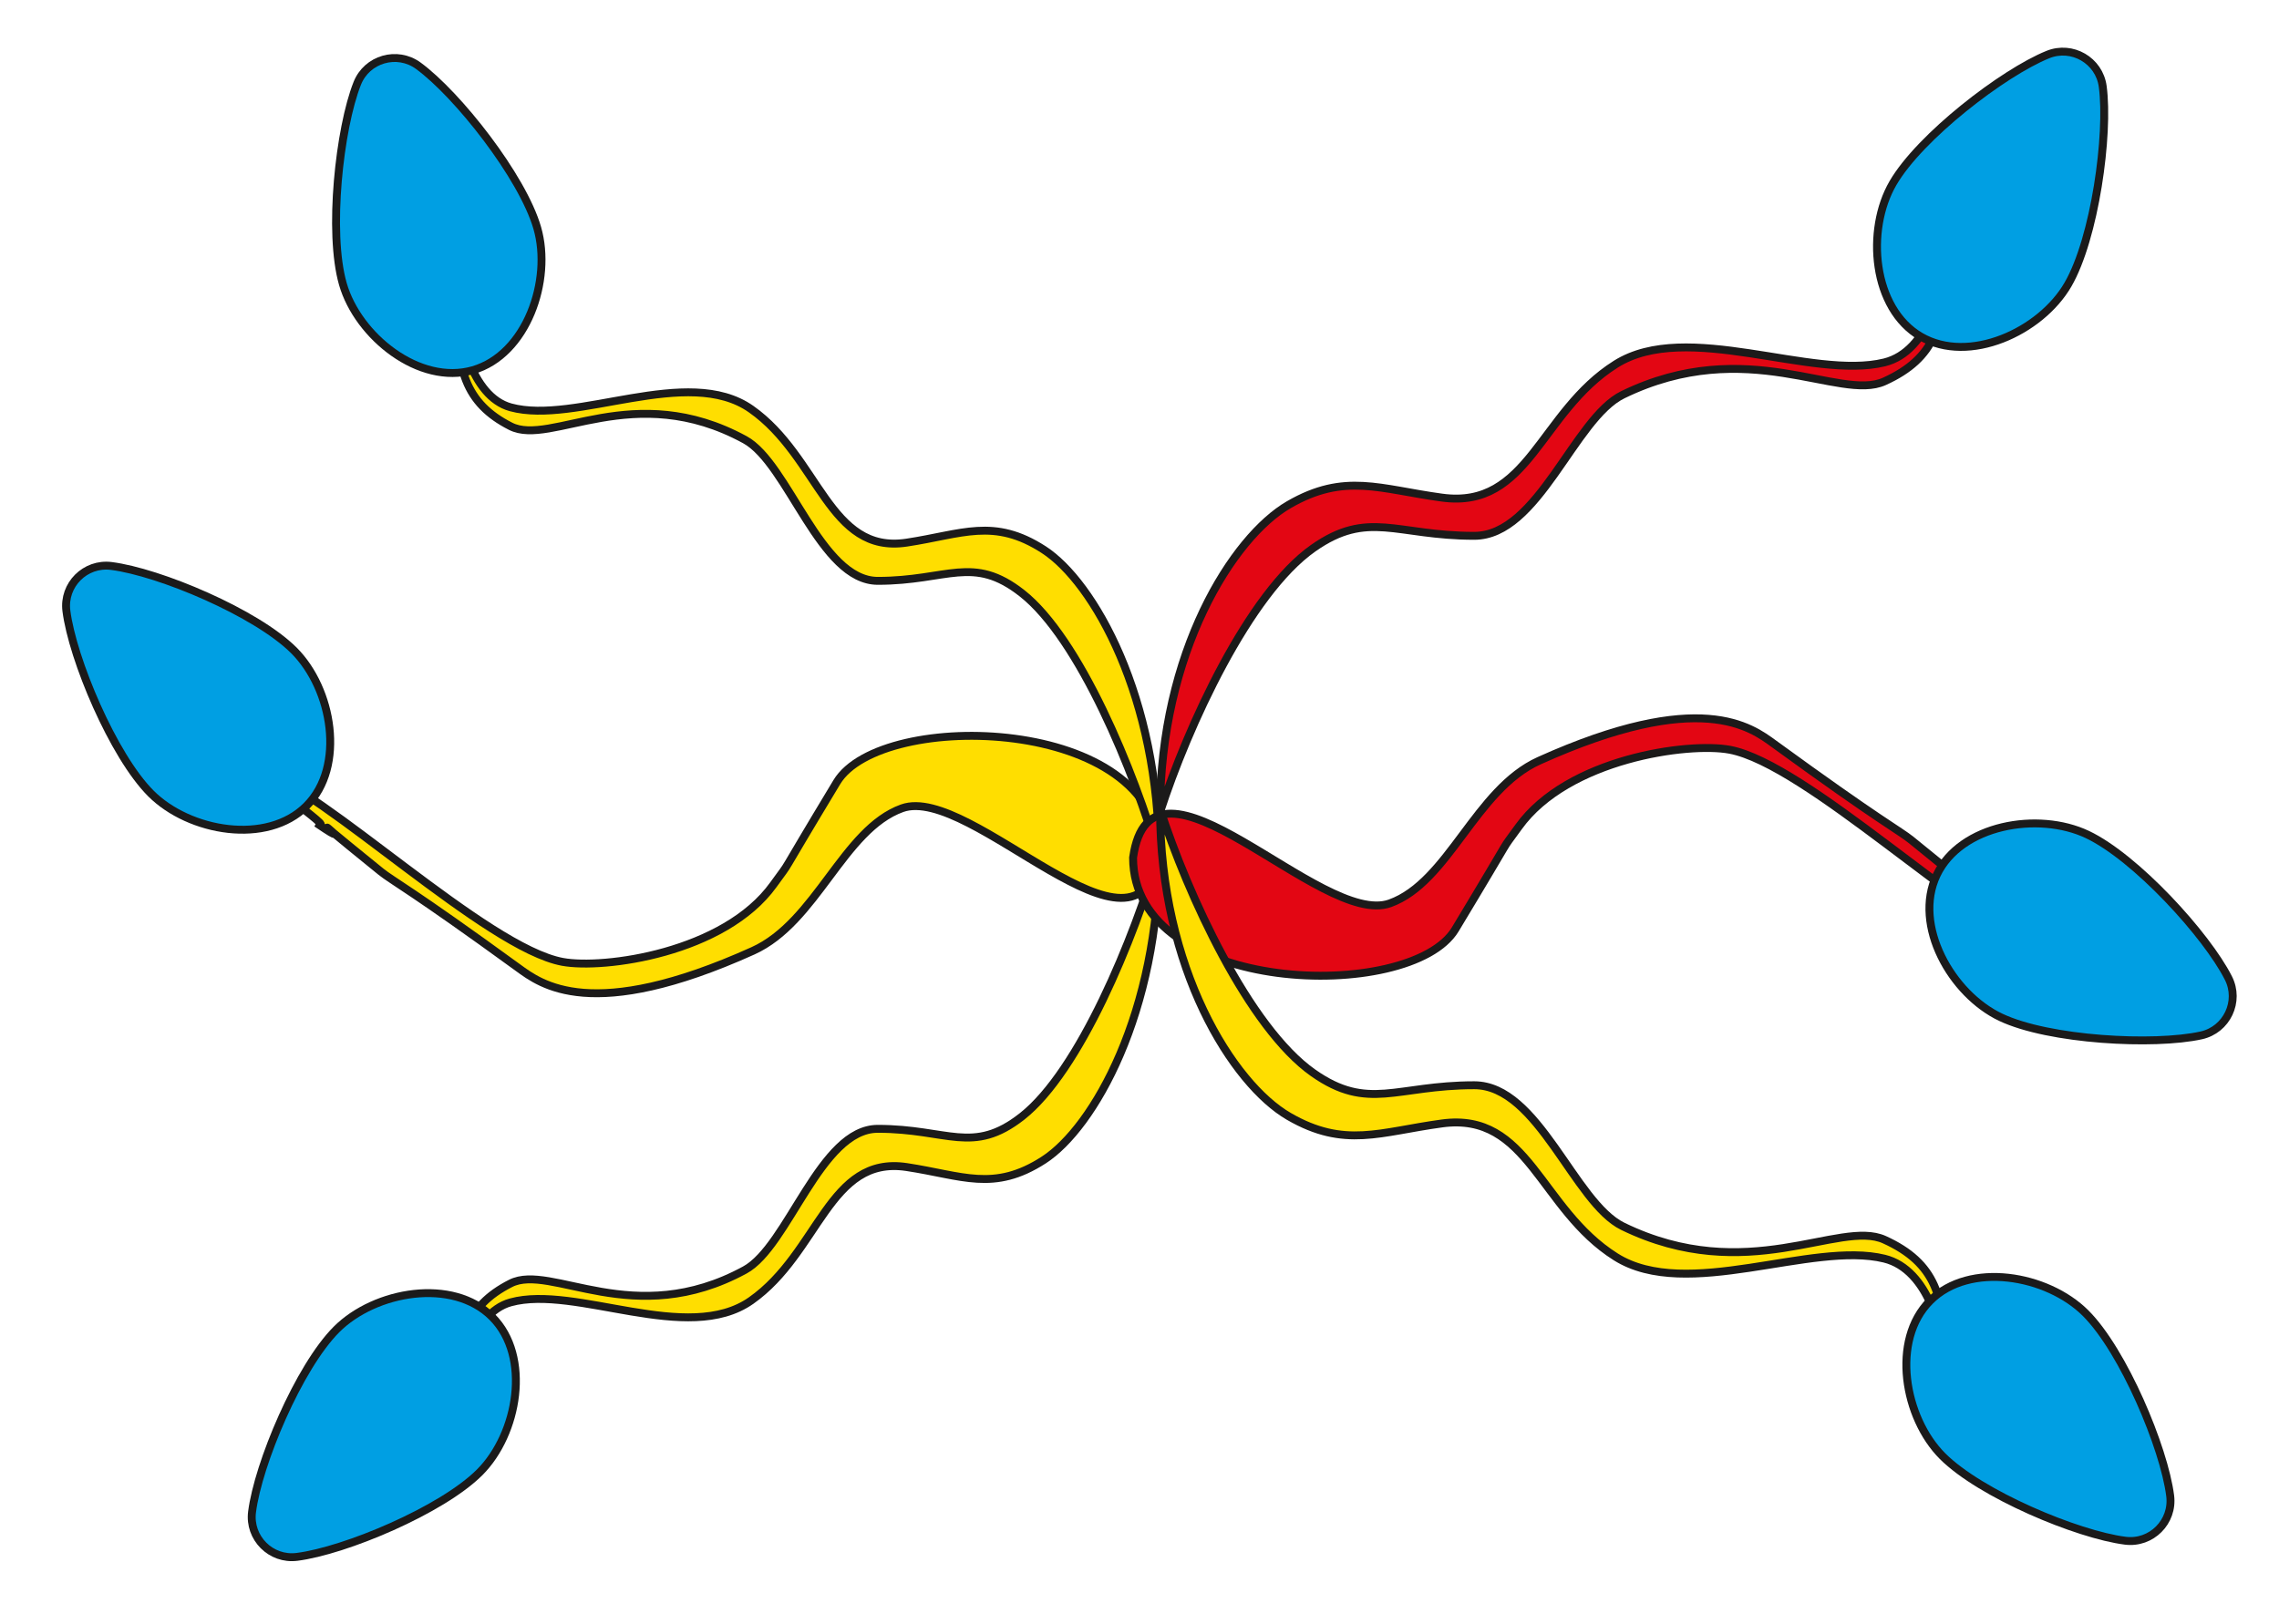 <svg width="721" height="514" viewBox="0 0 721 514" fill="none" xmlns="http://www.w3.org/2000/svg">
<path d="M100.154 260.497C108.413 264.331 75.967 241.914 81.866 243.684C102.318 249.82 153.782 299.914 177.953 304.389C191.001 306.805 229.129 301.605 244.683 279.964C251.467 270.525 244.094 281.734 264.741 247.518C278.818 224.19 366.656 226.577 366.656 270.231C360.897 311.202 307.215 247.918 285.388 255.777C266.741 262.492 258.387 291.801 238.194 300.906C187.166 323.913 171.129 311.504 163.865 306.215C130.239 281.734 124.126 278.762 120.506 275.835C111.971 268.932 107.511 265.262 105.348 263.451C106.163 264.271 105.898 264.418 100.154 260.497Z" fill="#FFDE00"/>
<path d="M100.154 260.497C108.413 264.331 75.967 241.914 81.866 243.684C102.318 249.82 153.782 299.914 177.953 304.389C191.001 306.805 229.129 301.605 244.683 279.964C251.467 270.525 244.094 281.734 264.741 247.518C278.818 224.19 366.656 226.577 366.656 270.231C360.897 311.202 307.215 247.918 285.388 255.777C266.741 262.492 258.387 291.801 238.194 300.906C187.166 323.913 171.129 311.504 163.865 306.215C130.239 281.734 124.126 278.762 120.506 275.835C86.586 248.404 117.037 272.023 100.154 260.497Z" stroke="#1B1A1A" stroke-width="2.5"/>
<path d="M161.562 128.904C148.858 125.423 144.748 104.756 144.81 96.193C143.996 116.619 147.16 127.602 161.562 134.911C174.292 141.371 200.466 119.97 235.646 139.142C249.462 146.672 259.472 183.816 277.714 183.816C299.865 183.816 307.735 175.481 323.319 187.725C341.56 202.058 358.809 244.064 366.689 271.302C366.689 220.672 346.028 184.188 330.206 173.951C314.384 163.713 304.398 169.063 286.835 171.717C262.196 175.44 259.233 144.669 237.625 129.463C217.522 115.316 182.155 134.547 161.562 128.904Z" fill="#FFDE00" stroke="#1B1A1A" stroke-width="2.5"/>
<path d="M161.562 412.135C148.858 415.617 144.748 436.284 144.81 444.847C143.996 424.421 147.16 413.438 161.562 406.129C174.292 399.669 200.466 421.07 235.646 401.897C249.462 394.368 259.472 357.224 277.714 357.224C299.865 357.224 307.735 365.559 323.319 353.315C341.56 338.982 358.809 296.976 366.689 269.737C366.689 320.368 346.028 356.851 330.206 367.089C314.384 377.327 304.398 371.977 286.835 369.323C262.196 365.6 259.233 396.371 237.625 411.577C217.522 425.724 182.155 406.492 161.562 412.135Z" fill="#FFDE00" stroke="#1B1A1A" stroke-width="2.5"/>
<path d="M624.971 281.144C616.712 277.31 649.157 299.727 643.258 297.957C622.807 291.82 571.343 241.727 547.172 237.252C534.123 234.836 495.996 240.036 480.441 261.677C473.657 271.116 481.031 259.907 460.384 294.122C446.306 317.451 358.468 315.064 358.468 271.41C364.228 230.439 417.91 293.723 439.737 285.863C458.383 279.149 466.737 249.839 486.93 240.735C537.958 217.728 553.996 230.137 561.26 235.426C594.885 259.907 600.999 262.879 604.618 265.806C613.154 272.709 617.613 276.379 619.777 278.19C618.962 277.369 619.226 277.222 624.971 281.144Z" fill="#E30613"/>
<path d="M624.971 281.144C616.712 277.31 649.157 299.727 643.258 297.957C622.807 291.82 571.343 241.727 547.172 237.252C534.123 234.836 495.996 240.036 480.441 261.677C473.657 271.116 481.031 259.907 460.384 294.122C446.306 317.451 358.468 315.064 358.468 271.41C364.228 230.439 417.91 293.723 439.737 285.863C458.383 279.149 466.737 249.839 486.93 240.735C537.958 217.728 553.996 230.137 561.26 235.426C594.885 259.907 600.999 262.879 604.618 265.806C638.539 293.237 608.088 269.618 624.971 281.144Z" stroke="#1B1A1A" stroke-width="2.5"/>
<path d="M596.154 398.309C610.347 401.788 614.938 422.443 614.869 431C615.778 410.587 612.244 399.611 596.155 392.307C581.933 385.85 552.694 407.238 513.393 388.078C497.959 380.553 486.776 343.432 466.398 343.432C441.652 343.432 432.861 351.762 415.452 339.525C395.073 325.201 375.804 283.222 367.001 256C367.001 306.599 390.083 343.06 407.758 353.291C425.433 363.522 436.588 358.175 456.209 355.523C483.734 351.803 487.043 382.555 511.182 397.751C533.64 411.889 573.149 392.67 596.154 398.309Z" fill="#FFDE00" stroke="#1B1A1A" stroke-width="2.5"/>
<path d="M596.154 114.691C610.347 111.212 614.938 90.557 614.869 82C615.778 102.413 612.244 113.389 596.155 120.693C581.933 127.15 552.694 105.762 513.393 124.922C497.959 132.447 486.776 169.568 466.398 169.568C441.652 169.568 432.861 161.238 415.452 173.475C395.073 187.799 375.804 229.778 367.001 257C367.001 206.401 390.083 169.94 407.758 159.709C425.433 149.478 436.588 154.825 456.209 157.477C483.734 161.197 487.043 130.445 511.182 115.249C533.64 101.111 573.149 120.33 596.154 114.691Z" fill="#E30613" stroke="#1B1A1A" stroke-width="2.5"/>
<path d="M660.345 264.076C675.651 271.322 698.053 295.833 704.983 309.496C708.738 316.897 704.491 325.869 696.387 327.657C681.426 330.958 648.268 329.17 632.962 321.924C617.418 314.564 605.131 292.896 612.692 276.923C620.253 260.95 644.799 256.718 660.345 264.076Z" fill="#009FE3" stroke="#1B1A1A" stroke-width="2.5" stroke-miterlimit="10"/>
<path d="M47.75 251.109C35.776 239.135 22.931 208.513 21.004 193.314C19.959 185.082 26.979 178.062 35.212 179.107C50.41 181.034 81.032 193.879 93.006 205.853C105.166 218.016 109.443 242.555 96.947 255.052C84.451 267.548 59.912 263.271 47.75 251.109Z" fill="#009FE3" stroke="#1B1A1A" stroke-width="2.5" stroke-miterlimit="10"/>
<path d="M108.477 89.885C103.79 73.612 107.364 40.599 113.03 26.365C116.099 18.654 125.638 15.907 132.338 20.804C144.707 29.844 165.292 55.9 169.979 72.173C174.736 88.701 166.607 112.246 149.625 117.137C132.643 122.027 113.236 106.412 108.477 89.885Z" fill="#009FE3" stroke="#1B1A1A" stroke-width="2.5" stroke-miterlimit="10"/>
<path d="M151.741 465.94C139.767 477.915 109.146 490.759 93.947 492.686C85.714 493.731 78.695 486.712 79.739 478.479C81.666 463.28 94.511 432.659 106.485 420.684C118.648 408.524 143.188 404.247 155.684 416.743C168.18 429.24 163.903 453.779 151.741 465.94Z" fill="#009FE3" stroke="#1B1A1A" stroke-width="2.5" stroke-miterlimit="10"/>
<path d="M659.827 415.57C671.801 427.544 684.646 458.165 686.573 473.364C687.618 481.597 680.598 488.617 672.365 487.572C657.167 485.645 626.545 472.8 614.571 460.826C602.411 448.663 598.134 424.123 610.63 411.627C623.126 399.131 647.665 403.408 659.827 415.57Z" fill="#009FE3" stroke="#1B1A1A" stroke-width="2.5" stroke-miterlimit="10"/>
<path d="M598.86 57.96C607.359 43.313 633.658 23.039 647.853 17.275C655.542 14.152 664.128 19.134 665.231 27.36C667.27 42.544 662.716 75.436 654.216 90.083C645.581 104.958 622.962 115.39 607.677 106.52C592.392 97.65 590.227 72.835 598.86 57.96Z" fill="#009FE3" stroke="#1B1A1A" stroke-width="2.5" stroke-miterlimit="10"/>
</svg>
